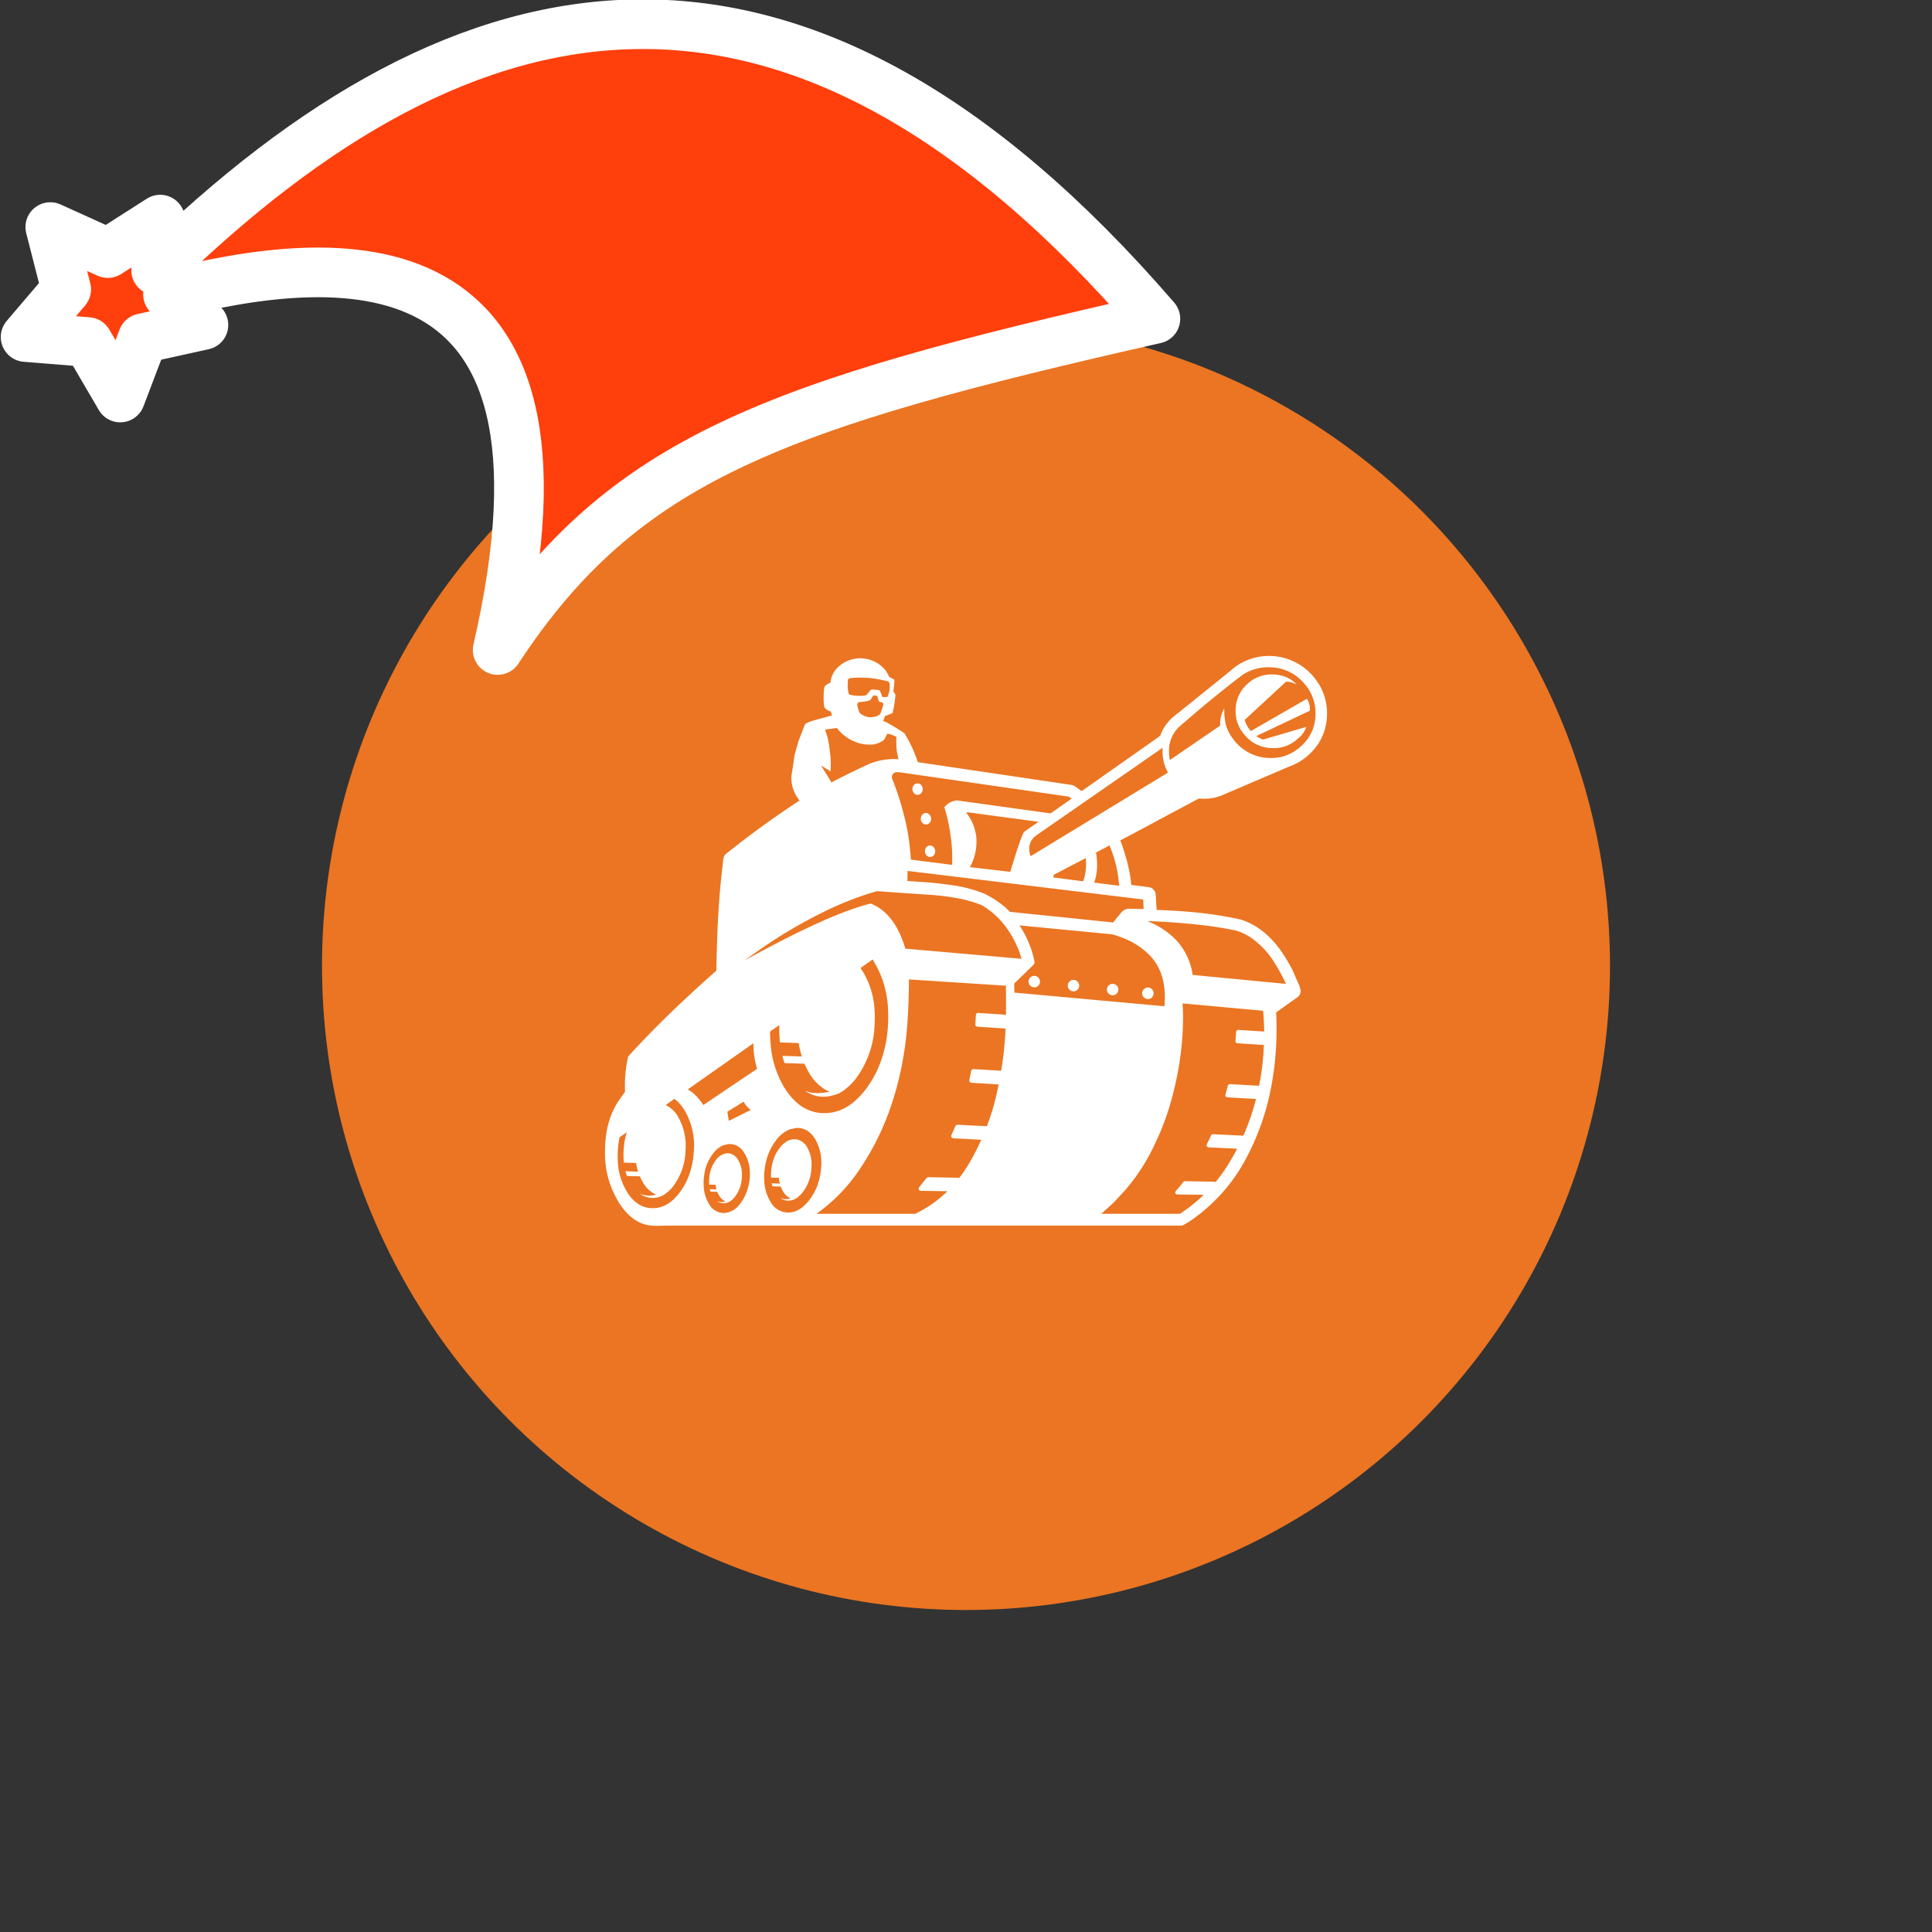 <svg xmlns="http://www.w3.org/2000/svg" viewBox="0 0 1536 1536">
   <rect x="0" y="0" width="1536" height="1536" fill="#333333" stroke="none"/>
   <g id="original" transform="translate(256,256)"><circle cx="512" cy="512" r="512" style="fill:#eb7522"/>
   <path d="M486.21 417.46a4.7 4.7 0 0 1 1.3 3.24 4.35 4.35 0 0 1-1.08 3.17 3.72 3.72 0 0 1-2.88 1.44 3.53 3.53 0 0 1-1.94-.5 3.44 3.44 0 0 1-.58-.43 3.26 3.26 0 0 1-.36-.36 5.13 5.13 0 0 1-.86-1.15 5.06 5.06 0 0 1-.43-2 4.94 4.94 0 0 1 1.08-3.31 5.16 5.16 0 0 1 1-.79 4 4 0 0 1 1.87-.58 3.67 3.67 0 0 1 2.88 1.27Zm-8.64-45.81a.78.78 0 0 0 0-.36 4.5 4.5 0 0 0-1.22-3.17 3.74 3.74 0 0 0-3-1.3 3.71 3.71 0 0 0-2.81 1.37 4.9 4.9 0 0 0 .14 6.48 3.62 3.62 0 0 0 2.88 1.22 2.69 2.69 0 0 0 1.22-.22 3.19 3.19 0 0 0 1.66-1.15 4.13 4.13 0 0 0 1.13-2.87Zm3.31 27.8a3.64 3.64 0 0 0 2.23-1.37 4.47 4.47 0 0 0 1.15-3.24 4.64 4.64 0 0 0-1.3-3.17l-.36-.43v.07a4 4 0 0 0-2.59-1 3.88 3.88 0 0 0-2.45 1.08 2.82 2.82 0 0 1-.36.36 4.93 4.93 0 0 0-1.15 3.24.33.33 0 0 1 0 .22 4.93 4.93 0 0 0 1.3 3 3.73 3.73 0 0 0 3 1.22 2.39 2.39 0 0 0 .53.03ZM324.93 661.22a10.33 10.33 0 0 0-1.51-.29l-.86-.07a12.39 12.39 0 0 0-9.72 5.91 26.36 26.36 0 0 0-2.52 4.18A30.42 30.42 0 0 0 308 679q-.08.89-.14 1.8-.15 1.63-.14 3.17 0 .94.07 1.8l5.11.14a25.5 25.5 0 0 0 .72 3.67l-5.33-.14q.26 1 .58 1.94l5.4.14a16.91 16.91 0 0 0 1.15 2.45 11.76 11.76 0 0 0 4.61 4.83 3.62 3.62 0 0 0 .79.36 6.35 6.35 0 0 1-.86.22 9.32 9.32 0 0 1-5.83-.5 8.86 8.86 0 0 0 9.08.86 6.28 6.28 0 0 0 .94-.5 6 6 0 0 0 .72-.43s0 0 .07-.07a16.78 16.78 0 0 0 3.82-3.89 27 27 0 0 0 5-14q.08-.92.07-1.8a22.57 22.57 0 0 0-2.67-12.25 10.79 10.79 0 0 0-6.23-5.58Zm413.53-336a22.66 22.66 0 0 1-4.9-8.86L766.41 286a15.74 15.74 0 0 1 7.27 1.66l1.08.5a23.15 23.15 0 0 0-8.07-5.76q-.92-.39-1.87-.72a30.16 30.16 0 0 0-8.14-1.44 28.2 28.2 0 0 0-21.11 7.64 27.8 27.8 0 0 0-9.22 20.31 29.36 29.36 0 0 0 .86 8.28v.07a27.75 27.75 0 0 0 3.6 8.21.86.86 0 0 1 .07.14.92.92 0 0 1 .14.14 32.76 32.76 0 0 0 3.24 4.11v.07l1.15 1.15.07.07a30.42 30.42 0 0 0 6.77 5 28.68 28.68 0 0 0 12.53 3.31h.07A27.87 27.87 0 0 0 776 331.1a19.68 19.68 0 0 0 6.55-9.22L748.19 332a22 22 0 0 1-5.4-2.81l42.5-20.1q.12.45.07-.86a13.07 13.07 0 0 0-2.38-8.64ZM659.8 530.48h.07a4.51 4.51 0 0 0-3.24-1.37 4.75 4.75 0 0 0-3.24 1.37 4.58 4.58 0 0 0-1.37 3.17 4.68 4.68 0 0 0 1.37 3.31v-.07a4.36 4.36 0 0 0 3.24 1.37 4.05 4.05 0 0 0 3.17-1.3l.07-.07a4.52 4.52 0 0 0-.05-6.39ZM799 312.59a43.68 43.68 0 0 1-7.42 23.48.16.16 0 0 1-.14.07v.07a47.73 47.73 0 0 1-6.77 7.71 45.58 45.58 0 0 1-15.49 9.44.22.22 0 0 1-.22.07l-52.54 22.47h-.07a.22.22 0 0 1-.14.14 5.69 5.69 0 0 0-1 .36c0 .06 0 .08-.07.07a38 38 0 0 1-12.19 2.53 48.52 48.52 0 0 1-5.33-.14h-.07a.83.83 0 0 1-.29-.07q-14.68 7.79-29.32 15.63-12.64 6.8-25.35 13.58l-7.85 4.11-.07.07a130.44 130.44 0 0 1 4.25 12.68 111.68 111.68 0 0 1 3.53 15.2q.6 3.75.94 7.49l13.76 1.73a6 6 0 0 1 3.89 1.94c0 .05.05.07.07.07v.07a6.24 6.24 0 0 1 .72.86 5.15 5.15 0 0 1 .5 1 5.37 5.37 0 0 1 .43 1.87.67.67 0 0 1 .07.22l.72 12.1q14.24.49 26.58 1.58a312.3 312.3 0 0 1 39.26 5.83l.5.07a.47.47 0 0 0 .22.07 55.79 55.79 0 0 1 18.51 10 67.36 67.36 0 0 1 6 5.55 83.71 83.71 0 0 1 10.66 13.76q1.08 1.64 2.09 3.39 1.44 2.43 2.81 4.9t2.59 5.33q.81 1.84 1.51 3.6l1.73 3.82a26.79 26.79 0 0 1 1.94 5.47v.14a5.38 5.38 0 0 1 .07 1.58v.14a5.89 5.89 0 0 1-2.59 4.25l-16.86 12q.26 4.81.29 9.58a244.43 244.43 0 0 1-4.19 49.53 196.79 196.79 0 0 1-19.88 56.76A137.34 137.34 0 0 1 695 711.28l-.07.07a76.71 76.71 0 0 1-10.44 6.77 2.49 2.49 0 0 1-1.37.29h-410.7q-4.63.18-7.06.14a.33.33 0 0 1-.22 0 .29.29 0 0 1-.22 0h-.86l-4-.36Q246.08 716 236 700a.33.33 0 0 1-.07-.14A74 74 0 0 1 225 659.2q0-23.77 10.88-40.12l.22-.22q2.37-3.6 4.83-6.84a101.34 101.34 0 0 1 2.52-28.09q10.86-12.07 24.27-25.43 20-20 45.81-42.79.16-8.37.36-16.35.32-11.19.79-21.61.59-11.17 1.44-22 1.24-14.94 3-29.1a6.14 6.14 0 0 1 2.3-4l6.48-5.11q4.43-3.45 8.86-6.84 9.69-7.34 19.38-14.26l8.07-5.62q7.59-5.22 15.13-10.16v-.07l.07.07.31-.18a29.52 29.52 0 0 1-5.72-11.2 30.77 30.77 0 0 1-.86-8.07q1.67-9.88 2.45-16.49.34-1.45.79-3 1.29-4.24 2.45-8.57l5.33-13.69.22-.07a33.62 33.62 0 0 1 5.91-2.45q3.21-.83 6.34-1.73 4.5-1.19 8.79-2.45a.49.49 0 0 0 .22 0 6.38 6.38 0 0 1-.94-3.1 8.28 8.28 0 0 1-4.83-2.81l-.14-.07-.5-.94q-.31-2.26-.43-6.12a74.25 74.25 0 0 1 .5-9.36v-.07a9.5 9.5 0 0 1 4.39-3.31 3.38 3.38 0 0 0 .5-.14.19.19 0 0 0 0-.14 19.78 19.78 0 0 1 6.84-13 25.77 25.77 0 0 1 33.85 0 20.31 20.31 0 0 1 6 8.5 30.17 30.17 0 0 1 4.18 2.23 56.6 56.6 0 0 1-.86 9.22l1.73 2.59a88.93 88.93 0 0 1-1.44 10.66q-.42 2.1-.94 4.11l-6 2.3-1.37 4 .22.14h.07v-.07l.79.29a16.88 16.88 0 0 1 3.74 1.83l.14.07q3.64 2.06 7.2 4.32 1.25.78 2.45 1.58.1 0 2.31 1.51a119.11 119.11 0 0 1 6.48 12.25q2.24 5.12 4 10.37a.52.52 0 0 1 .07.14.81.81 0 0 1 .11.21l122.06 18.09a6.81 6.81 0 0 1 2.52.94q2.72 1.83 5.55 4l.14-.07 62.45-43.94a.84.84 0 0 1 .14-.43l-.07.07a25.11 25.11 0 0 1 1.22-3 30.5 30.5 0 0 1 3.39-5.62 36.41 36.41 0 0 1 7-7.2q1.13-.92 2.09-1.73h.07a.6.6 0 0 1 .29-.14q3.86-3.2 7.85-6.34l26.36-21.25a.48.48 0 0 1 .36-.29q3.72-3.08 7.42-6.05a1.28 1.28 0 0 1 .29-.22l.86-.72h-.07a45.39 45.39 0 0 1 6.84-4.83 1.66 1.66 0 0 1 .43-.14 46 46 0 0 1 55.46 8.86l.14.14h.07l.07.07a47.34 47.34 0 0 1 4.68 6 1.2 1.2 0 0 1 .36.43.79.79 0 0 1 .14.29v-.07a44.27 44.27 0 0 1 7.13 25.79Zm-205.32 64.75-135.13-19.45q-5.74-.34-5.47 4.68a224 224 0 0 1 9.87 30.68q.44 1.6.79 3.17 1.06 4.49 1.87 9 .47 2.65.86 5.26.49 3.41.86 6.84.05.49.07.94.51 4.49.79 9h.36l32.45 4.12v-.79q.15-6.54-.14-11.24-.11-2.56-.43-5.69-.39-3.77-1.08-8.36a138.22 138.22 0 0 0-4.54-19.66 14.11 14.11 0 0 1 5.62-4.39 14.92 14.92 0 0 1 4.54-1.08l74.26 10.3L596 378.93q-1.15-.81-2.32-1.59Zm-24 20-56.4-7.56h-.07a3.1 3.1 0 0 0-1 .36 37.11 37.11 0 0 1 8 19.74 42.17 42.17 0 0 1-4.21 21.85q-.44.83-.94 1.66l32.13 3.75q8.66-28.7 11-31.77ZM446.3 303.51a.67.67 0 0 0-.36-.65l-.58-.29a2.79 2.79 0 0 1-.43-.14 10.31 10.31 0 0 0-1-.29l-1.08-.36-.14-.14a3.77 3.77 0 0 0-.14-.72q-.27-.65-.36-.94a6.07 6.07 0 0 0-.29-1.15l-.36-1.08a2.93 2.93 0 0 0-.14-.43 8.5 8.5 0 0 0-2.81-.36 1.24 1.24 0 0 1-.29.07 1.47 1.47 0 0 0-.14.22l-.5.65a10.71 10.71 0 0 1-.65 1l-.58.94q-.25.34-.5.72a.31.31 0 0 1-.14.07 9.76 9.76 0 0 1-2.88.86l-3 .43q-1 .12-1.8.14l-.43.07q-1.46.2-1.66.65t-.43 1a5.94 5.94 0 0 0-.07.65q0 .11.07.22a.06.06 0 0 0 0 .07.06.06 0 0 0 0 .07.26.26 0 0 0 0 .14 1.73 1.73 0 0 0 .14.5q.17.73.36 1.44t.29 1.15a24.14 24.14 0 0 0 .86 2.45 6.84 6.84 0 0 0 2.09 1.73q1.17.64 2.31 1.22l2.52.65.79.14h1.51a6.06 6.06 0 0 0 .72-.07 8 8 0 0 0 .86-.07 13.07 13.07 0 0 0 3-.72 9.26 9.26 0 0 0 2.09-1.08 2.09 2.09 0 0 0 .72-.86l.5-1.3q.46-1.21.94-2.59.12-.31.22-.65a8.47 8.47 0 0 0 .36-1.37q.2-.6.41-1.99ZM418 291q.47 4.89 1.37 5.26a32.32 32.32 0 0 0 10.66.86 5.09 5.09 0 0 0 3.17-.94l.72-.86.14-.22 1.3-1.58a2.42 2.42 0 0 1 2.3-1.37q2.25.13 4.47.43a1.94 1.94 0 0 1 1.8 1.37v.07l.5 1.22a.5.5 0 0 1 .07.22l.79 2.23a.52.52 0 0 1 .07.29 10.83 10.83 0 0 0 4 .07 3.06 3.06 0 0 0 .79-1.44v-.07a19.87 19.87 0 0 0 1.08-9.22 6.89 6.89 0 0 0-.72-1.37 80.13 80.13 0 0 0-30.69-2.81 1.85 1.85 0 0 1-.43.14 1.8 1.8 0 0 1-.43.22v.07l-.72.43a39.71 39.71 0 0 0-.24 7Zm-12.94 75.11c2-1.14 3.31-1.83 3.79-2.07q4.68-2.32 9.29-4.68l10.59-5.11q2.87-1.35 5.76-2.67a51.71 51.71 0 0 1 23.63-4l.07.07h.11l-1.3-6.39a84.47 84.47 0 0 1-.36-11.45 29.57 29.57 0 0 0-7.13-2.59L447 332a17.17 17.17 0 0 1-11.24 4 30.35 30.35 0 0 1-11.76-2.16 33.4 33.4 0 0 1-7.56-4.18 32.31 32.31 0 0 1-3-2.38 28.76 28.76 0 0 1-3.24-3.39q-.45-.56-.86-1.15l-9.44 1.37a55.89 55.89 0 0 1 3.17 11.81q.57 4.49 1.08 8.57a72.16 72.16 0 0 1 .14 12.75l-7.56-4.68c3.82 6.09 6.59 10.61 8.33 13.6ZM288.41 627a37.54 37.54 0 0 0-4.39-5.91l-.29-.29a25.79 25.79 0 0 0-3.6-3.17l-6.91 4.9a22.79 22.79 0 0 1 10 9.58 46.19 46.19 0 0 1 5.78 26.73 49.44 49.44 0 0 1-8.64 26.65 29.62 29.62 0 0 1-7 7.35 15.56 15.56 0 0 1-1.44 1 19.13 19.13 0 0 1-1.8 1 17.16 17.16 0 0 1-17.29-1.73 19.32 19.32 0 0 0 12.75.65 22.28 22.28 0 0 1-10.52-9.94 38.38 38.38 0 0 1-2.38-4.61l-10.23-.29q-.67-1.79-1.22-3.75l10.08.36a45.05 45.05 0 0 1-1.58-6.92l-9.72-.29q-.18-1.73-.29-3.53-.09-2.9.07-6a57.92 57.92 0 0 1 2.52-14.62l-5.76 4a.36.36 0 0 1 0 .14 76.32 76.32 0 0 0-1.37 10.8q-.13 3.18-.07 6.19.06 1.83.14 3.6a50.7 50.7 0 0 0 7.06 22.33q.65 1.14 1.3 2.16 7.86 11.18 19.3 11.16h.22q12.38-.1 21.83-13.33a16.6 16.6 0 0 0 1.08-1.51q.83-1.2 1.58-2.52a49.81 49.81 0 0 0 3.67-7.56 64.64 64.64 0 0 0 4.32-20.53 54.67 54.67 0 0 0-7.2-32.1Zm47.9 34.57a22.59 22.59 0 0 0-2.52-3.6l-.22-.14a12.33 12.33 0 0 0-9.44-4.25 13.41 13.41 0 0 0-1.37.07q-1.84.46-3.39.72a20.4 20.4 0 0 0-8.79 7.2 35.32 35.32 0 0 0-6.05 12.89q-.47 2.16-.79 4.47-.09 1-.22 2-.13 1.92-.14 3.75 0 1.12.07 2.16a29.53 29.53 0 0 0 3.75 13.47l.5.94a2.11 2.11 0 0 1 .22.36 13.43 13.43 0 0 0 11.45 6.77h.07a16.52 16.52 0 0 0 12.75-7.13q.36-.44.72-.94t.65-.86a17.78 17.78 0 0 0 1-1.58 27.44 27.44 0 0 0 2.38-4.61A39 39 0 0 0 340 681q.1-1 .14-2a31.34 31.34 0 0 0-3.83-17.42Zm4.61-35.15a15.61 15.61 0 0 1-2.45-2.09l-1.22-1.33a18.14 18.14 0 0 1-1.87-3l-.22.14a.67.67 0 0 0-.14-.14l-12.75 7.85 1.15 7.28Zm5-32.63a68.52 68.52 0 0 1-2.92-20.38l-52.15 36.66a35.06 35.06 0 0 1 9.58 8.64q1.41 1.79 2.74 3.82 9.63-6.48 17.5-11.81 16.33-11 25.22-16.93Zm5.19-94.43q45.18-24.13 72.9-33.42 6.6-2.2 12.17-3.6a36.5 36.5 0 0 1 8.5 4.75q12.73 9.52 19.09 31.12l92.42 8.07q-1.24-4.15-2.3-6.92-.8-2-1.73-4a79.46 79.46 0 0 0-7.27-12.75 57.49 57.49 0 0 0-3.75-4.9 59.06 59.06 0 0 0-5-5.33 62.18 62.18 0 0 0-6.55-5.4q-2.23-1.65-4.68-3.17-2.4-1-5.11-1.94a115.59 115.59 0 0 0-19.23-4.54q-7.92-1.27-17.22-1.94l-3.6-.22-.94-.07-16.3-1.1-11.16-.79-10.16-.72q-5.65 1.62-11.45 3.6-11.24 3.86-22.91 9.08a388.56 388.56 0 0 0-59.35 34.21q-5.69 4-11.53 8.21 7.81-4.28 15.13-8.23Zm12.53 59.57-7.42 5.19q0 2 .07 4 .11 2.89.36 5.62a78.49 78.49 0 0 0 10.73 34.65q.8 1.23 1.58 2.38l.58.86Q381.65 629 399.41 629h.29q18-.19 32.05-18.3.94-1.15 1.8-2.38t1.58-2.3q1.31-1.93 2.52-4a79.35 79.35 0 0 0 5.69-11.74A99.88 99.88 0 0 0 450 558.5q.17-2.63.14-5.19.07-3.47-.14-6.84a78.79 78.79 0 0 0-11.09-37.74q-.55-1-1.15-1.94l-9.65 6.84q1.21 1.67 2.3 3.53a65.3 65.3 0 0 1 8.86 29.32q.25 3.19.22 6.48 0 2.6-.14 5.26v.29a76.27 76.27 0 0 1-13.25 40.7 46.93 46.93 0 0 1-10.8 11.31.61.61 0 0 1-.22.22 23.07 23.07 0 0 1-2 1.3 22.24 22.24 0 0 1-2.74 1.51h-.07q-15.07 5.81-26.51-2.59 7.47 3.65 19.74.94a21.28 21.28 0 0 1-2.59-1.15 36.55 36.55 0 0 1-13.76-14 64.28 64.28 0 0 1-3.6-7.06l-15.77-.5q-1-2.77-1.8-5.76l15.49.5a71.53 71.53 0 0 1-2.47-10.66l-14.91-.5q-.3-2.6-.43-5.33-.22-4.13-.05-8.51Zm29 130.59a50 50 0 0 0 4-15.2q.14-1.22.22-2.45a37.92 37.92 0 0 0-4.25-21.32 24.23 24.23 0 0 0-3-4.32l-.22-.22a15 15 0 0 0-11.45-5.26q-.87 0-1.73.14-2.27.56-4.18.94a25.38 25.38 0 0 0-11.03 8.73 44.19 44.19 0 0 0-7.71 15.85q-.69 2.65-1.15 5.47-.13 1.23-.29 2.45-.24 2.38-.36 4.61 0 1.37.07 2.67a35.53 35.53 0 0 0 4.25 16.5q.32.63.65 1.15.13.24.22.43a16 16 0 0 0 13.85 8.31.15.15 0 0 0 .14 0q8.6-.05 15.77-8.72.47-.52.94-1.15a9.27 9.27 0 0 0 .79-1.08 16.1 16.1 0 0 0 1.3-1.87 39 39 0 0 0 3.1-5.66Zm151.12-161.85-77.14-5q0 12-.58 23.77-.24 5.14-.58 10.23-.06.9-.14 1.8a267.39 267.39 0 0 1-9 52.22q-1 3.45-2.09 6.84a208.94 208.94 0 0 1-26.72 56A135.39 135.39 0 0 1 393.15 709h78.51a96.65 96.65 0 0 0 15.63-9.44 84.81 84.81 0 0 0 9.87-8.5l-21-.29a1.65 1.65 0 0 1-1.22-.5 1.78 1.78 0 0 1-.58-1.22 1.72 1.72 0 0 1 .43-1.22l5.76-7.2a2.43 2.43 0 0 1 .65-.5 2.55 2.55 0 0 1 .79-.22l23.41.43a1.6 1.6 0 0 1 1.08.36 121.3 121.3 0 0 0 9.69-14.7q4-7.22 7.42-14.62.34-.61.65-1.22L502 649a1.69 1.69 0 0 1-1.08-.36 1.86 1.86 0 0 1-.58-1 1.79 1.79 0 0 1 .07-1.15l3.1-7.13a2.27 2.27 0 0 1 .72-.86 2.35 2.35 0 0 1 1.08-.29l22.76 1.15a1.23 1.23 0 0 1 .5.07 178.7 178.7 0 0 0 8.21-27.73q.6-2.76 1.22-5.55l-21.68-1.3a1.81 1.81 0 0 1-1-.36 1.89 1.89 0 0 1-.58-.86 1.48 1.48 0 0 1-.07-.94l1.44-7.28a1.85 1.85 0 0 1 .65-1.08 2.08 2.08 0 0 1 1.22-.36l21.75 1.3a.35.35 0 0 0 .22 0 270.79 270.79 0 0 0 3.53-33.57l-22.4-1.44a1.65 1.65 0 0 1-1.22-.65 1.58 1.58 0 0 1-.43-1.08 1.35 1.35 0 0 1 0-.22l.43-7.35a2 2 0 0 1 .58-1.22 2 2 0 0 1 1.37-.43l22 1.44Zm6.7 5.47L669.74 544q2.21-23.42-9.29-37.82l.07.07a57.85 57.85 0 0 0-21.82-15.75 82.42 82.42 0 0 0-10.44-3.67l-73.76-7.13a78.19 78.19 0 0 1 8.57 16.86q.54 1.4 1 2.81a85.48 85.48 0 0 1 2.31 8.79 1.33 1.33 0 0 1 .07.36 2.81 2.81 0 0 1 0 .36v.43l-.07.36a2.88 2.88 0 0 1-.86 1.51l-15.2 14.77q.1 3.6.14 7.2Zm175.76 38.46q.27-3.3.5-6.63 0-.36.07-.72a1.76 1.76 0 0 1 .5-1.08 1.92 1.92 0 0 1 1.15-.36l20.6 1.3q0-1.95-.07-4a14.65 14.65 0 0 0-.07-1.66q-.17-5.47-.72-10.88l-64-5.83q.55 8.39.29 16.71v.72a247.58 247.58 0 0 1-6.77 49.92q-.5 2.06-1 4a204.64 204.64 0 0 1-14 39.26q-.85 1.87-1.73 3.67a157.47 157.47 0 0 1-22 33.71l-9.72 10.52-9.64 8.75h62.45A123.56 123.56 0 0 0 701 693.92l-21-.29a1.72 1.72 0 0 1-1.15-.43 1.65 1.65 0 0 1-.07-2.3q.89-1 1.73-1.94l.07-.07.14-.14q2.09-2.47 4-5a2 2 0 0 1 .58-.5 2.78 2.78 0 0 1 .72-.14l23.27.36a1.62 1.62 0 0 1 1 .43 128.82 128.82 0 0 0 10.88-15.27q2.72-4.48 5.19-9.08l1.15-2.3-22.69-1.08a1.43 1.43 0 0 1-.94-.43 1.59 1.59 0 0 1-.58-.86 1.84 1.84 0 0 1 .14-1.08q1.1-2.23 2.16-4.47a5 5 0 0 0 .29-.5v-.07a1.83 1.83 0 0 1 .29-.58v-.07q.33-.71.65-1.44a1.93 1.93 0 0 1 .65-.72 2.06 2.06 0 0 1 .94-.22l23.55 1.15a2.43 2.43 0 0 1 .5.07 179.74 179.74 0 0 0 10.08-29.24l-22.76-1.3a1.49 1.49 0 0 1-.94-.36 1.76 1.76 0 0 1-.58-.79h.07a1.47 1.47 0 0 1-.07-.86q.77-2.77 1.44-5.62s.06 0 .07-.07q.18-.76.36-1.58a1.8 1.8 0 0 1 .65-.86 1.93 1.93 0 0 1 1.08-.36l22.83 1.3.29.07a204.06 204.06 0 0 0 3.82-32.49l-21.18-1.37a1.46 1.46 0 0 1-1.08-.58 1.59 1.59 0 0 1-.33-1.23Zm-69.94-95.3a6.78 6.78 0 0 0 .86.36l1.3.58a64.4 64.4 0 0 1 19.74 13.25 50.34 50.34 0 0 1 14 28.6l74.19 7.13a136 136 0 0 0-9.15-16.86A66.2 66.2 0 0 0 740 490.5a45.4 45.4 0 0 0-12.78-6.5q-25.18-5.68-68.36-7.64h-1.72Zm-190.74-39.9-.14 8 7.35.5q4 .27 6.7.5h.29q7 .5 13.18 1.3 4 .43 7.64 1a106.85 106.85 0 0 1 25.35 6.55.9.9 0 0 1 .43.14 78 78 0 0 1 9.29 5.26q2.5 1.64 4.75 3.39a57.93 57.93 0 0 1 5.47 4.83l.29.29a9 9 0 0 1 .65.72l.07.07h.07l82 8.43L635 470v.07a8.2 8.2 0 0 1 7.06-3.6l11.16.29-.36-7.64Zm140.82 4.25v.07q.36-1.69.65-3.39v-.07a1.2 1.2 0 0 1 0-.14 39.77 39.77 0 0 0 .43-5.83q0-2.41-.22-5.11l-25.35 13.25a11.92 11.92 0 0 1-.36 1.37l-.07.79 23.7 3.1v-.22l.36-.94.14-.58a.93.93 0 0 1 .14-.36q.41-1.32.58-1.93Zm9.87-9.87a49 49 0 0 1-.36 6.55 3.13 3.13 0 0 1-.07.43 36.64 36.64 0 0 1-.72 4q-.26 1-.58 2l-.58 1.94 19.88 2.52q-.16-1.83-.36-3.39-.53-4.92-.94-7v-.07q-.25-1.37-.5-2.67-.5-2.34-1.08-4.61a97.48 97.48 0 0 0-4.32-13q-.23-.68-.5-1.37l-10.73 5.69a60 60 0 0 1 .85 8.99Zm56.4-72.61a31.87 31.87 0 0 1-3.24-7.71 36.38 36.38 0 0 1-1.08-7.06v-.07a40.23 40.23 0 0 1 0-4.83l-100 69.37a.93.93 0 0 1-.14.14 12.43 12.43 0 0 0-5.69 8.43q-.1.55-.14 1.08a18.15 18.15 0 0 0-.07 2.38 16.15 16.15 0 0 0 .86 4q.17.43.29.79l109.2-66.48Zm111.5-66.56a44.42 44.42 0 0 0-4.25-5.33 35.74 35.74 0 0 0-25.35-11.74 37.48 37.48 0 0 0-22 5.55l-8 6.05q-17.67 13.86-33.75 27.67l-9.87 8.5-.58.65a29.1 29.1 0 0 0-4.39 6.48 30.93 30.93 0 0 0-1.51 4v.21h-.07v.07l-.07.07a26.72 26.72 0 0 0-.79 4.18 30 30 0 0 0-.07 5.11v.07a31.18 31.18 0 0 0 .65 5.11l40-27.37a25.33 25.33 0 0 1 3.24-13.76q-.06.85.07 4.47a42.82 42.82 0 0 0 1 7.56l-.07.07a34.58 34.58 0 0 0 4.39 9.94 40.29 40.29 0 0 0 4.32 5.62 41.54 41.54 0 0 0 5 4.54 3.55 3.55 0 0 1 .72.5q.65.47 1.22.86l.29.14a35.38 35.38 0 0 0 18.22 5.76 36.65 36.65 0 0 0 13.18-1.66.11.11 0 0 0 .07-.07.18.18 0 0 0 .14-.07 34.92 34.92 0 0 0 12.61-7.64 33.82 33.82 0 0 0 11.38-24.85 34.93 34.93 0 0 0-5.73-20.67ZM566.24 519.82a4.58 4.58 0 0 0-3.17 1.37 4.71 4.71 0 0 0-1.37 3.24 4.56 4.56 0 0 0 1.37 3.24v-.07a4.52 4.52 0 0 0 6.39.09v-.07a4.06 4.06 0 0 0 1.37-3.17 4.32 4.32 0 0 0-1.37-3.24 4.47 4.47 0 0 0-3.22-1.39Zm62.38 6.34a4.67 4.67 0 0 0-4.61 4.61 4.26 4.26 0 0 0 1.37 3.17 4.37 4.37 0 0 0 3.24 1.37 4.68 4.68 0 0 0 4.54-4.54 4.46 4.46 0 0 0-1.37-3.24 4.26 4.26 0 0 0-3.18-1.37Zm-249.95 124a13.71 13.71 0 0 0-1.87-.36l-1.15-.07q-6.57 0-12 7.2a32.39 32.39 0 0 0-3.17 5.11 36.75 36.75 0 0 0-3 9.87q-.15 1.12-.29 2.23-.19 2-.22 3.89v2.23l6.27.14a31.61 31.61 0 0 0 .76 4.6l-6.48-.22q.27 1.24.58 2.38l6.63.22a29.33 29.33 0 0 0 1.37 3 14.57 14.57 0 0 0 5.55 6 9 9 0 0 0 1 .43l-1.08.22a11.77 11.77 0 0 1-7.2-.58 10.92 10.92 0 0 0 11.09 1.08 10.06 10.06 0 0 0 1.22-.72 6.87 6.87 0 0 0 .86-.43.27.27 0 0 0 .07-.14 20.9 20.9 0 0 0 4.83-4.75 33.83 33.83 0 0 0 6.56-17.31q.1-1.12.14-2.23a27.34 27.34 0 0 0-3-15 12.61 12.61 0 0 0-7.47-6.75Zm222-125.77a4.44 4.44 0 0 0-6.27-.14l-.14.14a4.34 4.34 0 0 0-1.37 3.17 4.29 4.29 0 0 0 1.37 3.24 4.34 4.34 0 0 0 3.17 1.37 4.11 4.11 0 0 0 3.17-1.37h.07a4.24 4.24 0 0 0 1.3-3.24 4.17 4.17 0 0 0-1.37-3.17Z" style="fill:#fff"/>
</g><g id="hat" transform="rotate(-19.665,2554.589,-1846.277)"><path id="🎅" style="fill:rgb(255, 63, 12);stroke:#ffffff;stroke-width:39.477;stroke-linecap:square;stroke-linejoin:round;stroke-miterlimit:5;stroke-dasharray:none;stroke-opacity:1" d="M 1.389 -777.641 C -126.418 -822.856 -272.881 -794.175 -427.741 -723.171 L -411.151 -760.082 L -459.325 -749.028 L -495.42 -783.898 L -500.164 -732.99 L -543.311 -708.18 L -498.069 -687.773 L -488.639 -637.572 L -455.935 -675.866 L -406.96 -669.648 L -425.318 -701.976 C -290.885 -689.168 -86.609 -639.134 -273.64 -347.587 C -128.154 -457.468 0.386 -456.792 307.394 -419.568 C 228.265 -624.227 123.306 -734.509 1.389 -777.641 z "/></g></svg>
